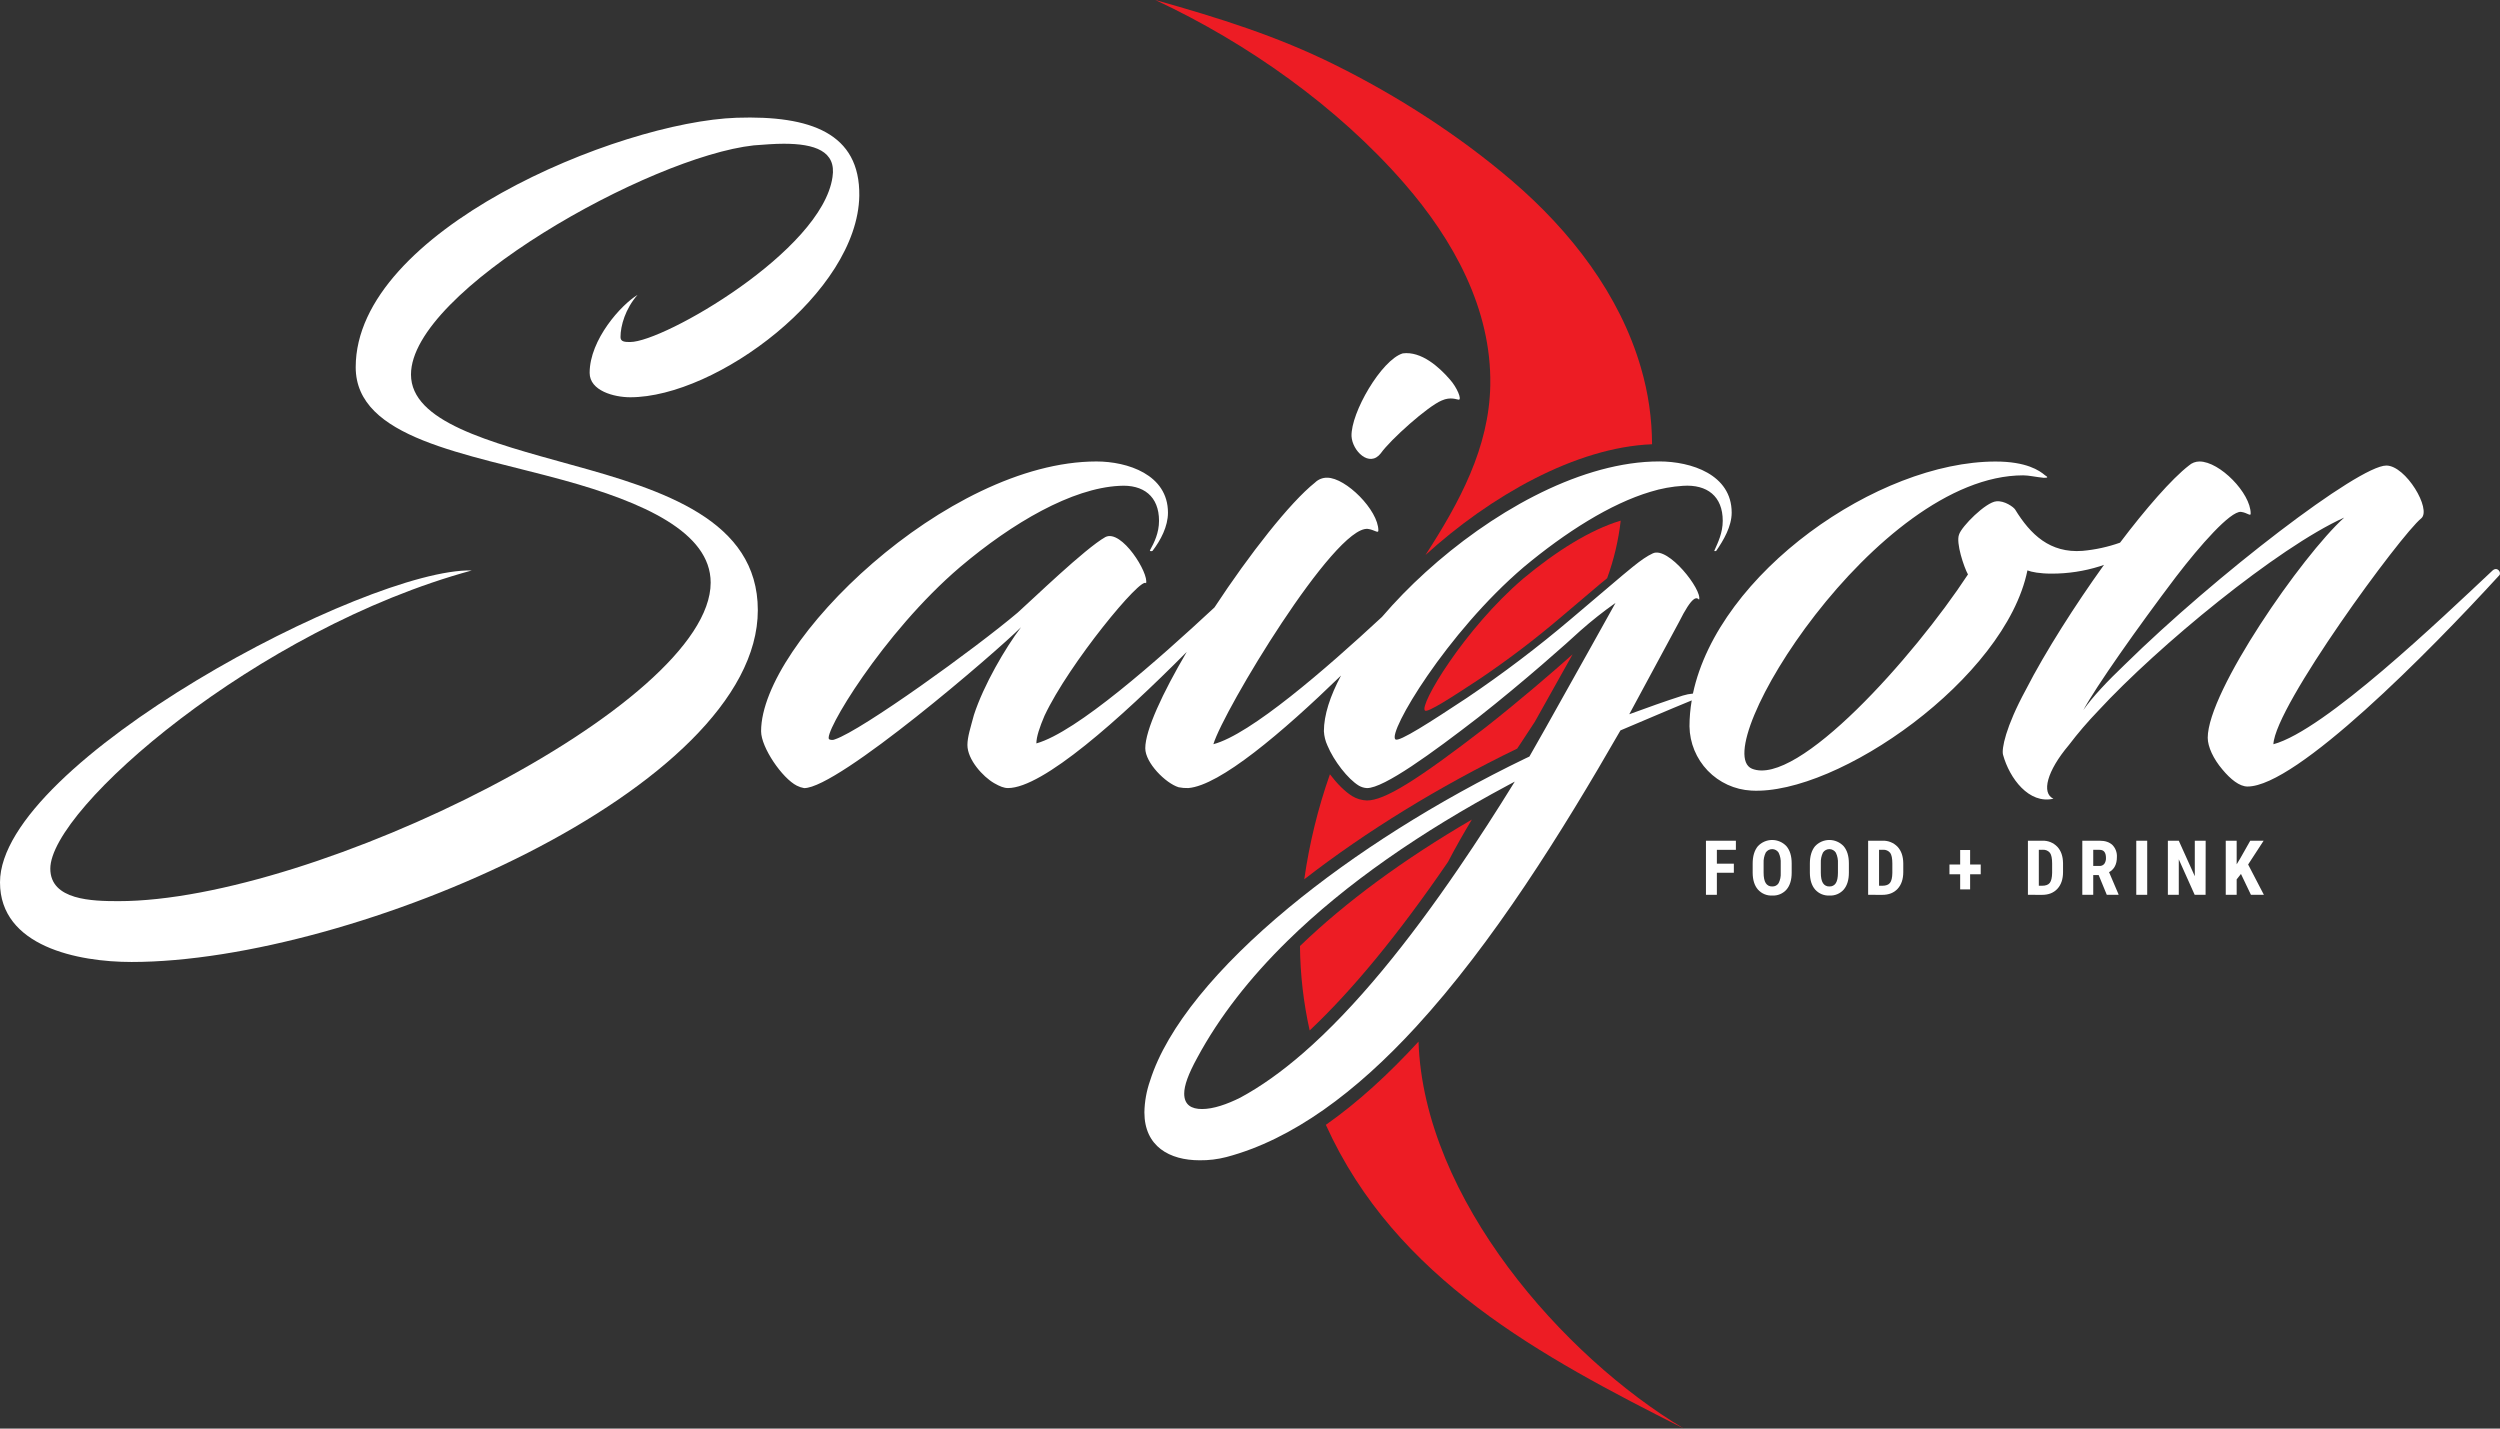 <svg width="210" height="120" viewBox="0 0 210 120" fill="none" xmlns="http://www.w3.org/2000/svg">
<rect x="0" y="0" width="210" height="120" fill="#333333" stroke="none"/>
<path d="M137.853 30.939C136.064 24.733 131.931 19.406 127.029 15.204C122.57 11.38 117.35 8.028 112.085 5.422C107.291 3.045 102.467 1.525 97.047 0C104.78 3.612 112.351 8.964 117.954 15.401C122.06 20.117 125.297 25.933 125.184 32.351C125.092 37.615 122.598 42.194 119.741 46.62C125.162 41.69 132.344 37.572 138.772 37.317C138.766 35.158 138.456 33.011 137.853 30.939Z" fill="#ED1C24"/>
<path d="M111.372 94.487C117.221 107.419 129.445 113.945 141.445 120C131.363 113.985 119.595 100.717 119.155 87.495C116.661 90.212 114.065 92.594 111.372 94.487Z" fill="#ED1C24"/>
<path d="M109.559 73.86C109.985 70.856 110.706 67.901 111.713 65.039C112.306 65.822 112.973 66.495 113.586 66.874C113.96 67.1 114.387 67.226 114.824 67.24C116.292 67.24 118.998 65.573 124.807 61.086C127.716 58.798 130.467 56.419 132.099 54.966C131.041 56.863 129.859 58.971 128.926 60.629C128.531 61.233 128.136 61.836 127.74 62.437L127.444 62.882C120.884 66.064 114.754 69.83 109.559 73.86Z" fill="#ED1C24"/>
<path d="M110.012 86.557C109.492 84.229 109.219 81.852 109.198 79.466C113.045 75.757 117.887 72.197 123.636 68.844C122.958 69.974 122.269 71.177 121.63 72.403C117.511 78.423 113.609 83.175 110.012 86.557Z" fill="#ED1C24"/>
<path d="M119.698 59.688C119.908 59.898 122.002 58.536 124.305 57.019C126.63 55.45 128.868 53.754 131.007 51.938C133.092 50.185 134.235 49.182 135 48.568C135.569 47.007 135.952 45.384 136.14 43.733C133.559 44.504 130.669 46.337 127.97 48.587C122.997 52.828 119.174 59.269 119.698 59.688Z" fill="#ED1C24"/>
<path d="M145.643 73.311H144.217V75.164H143.3V70.621H145.814V71.386H144.217V72.549H145.643V73.311Z" fill="white"/>
<path d="M150.501 73.301C150.501 73.91 150.357 74.384 150.069 74.722C149.92 74.891 149.735 75.024 149.527 75.112C149.319 75.199 149.095 75.238 148.87 75.226C148.645 75.238 148.42 75.199 148.213 75.112C148.005 75.026 147.819 74.894 147.669 74.726C147.378 74.393 147.23 73.925 147.224 73.323V72.546C147.224 71.923 147.369 71.436 147.658 71.085C147.811 70.92 147.996 70.788 148.202 70.697C148.408 70.607 148.63 70.559 148.855 70.558C149.08 70.558 149.302 70.603 149.509 70.692C149.716 70.78 149.902 70.911 150.056 71.074C150.352 71.42 150.501 71.902 150.501 72.525V73.301ZM149.581 72.54C149.601 72.225 149.541 71.911 149.406 71.626C149.349 71.535 149.269 71.46 149.176 71.408C149.082 71.355 148.976 71.327 148.868 71.326C148.761 71.325 148.655 71.351 148.56 71.401C148.464 71.451 148.383 71.525 148.324 71.614C148.19 71.887 148.127 72.19 148.143 72.494V73.301C148.143 73.696 148.202 73.99 148.321 74.18C148.379 74.273 148.46 74.347 148.556 74.397C148.653 74.447 148.761 74.469 148.87 74.462C148.975 74.468 149.08 74.445 149.174 74.397C149.268 74.349 149.347 74.276 149.403 74.186C149.538 73.921 149.599 73.626 149.581 73.329V72.54Z" fill="white"/>
<path d="M155.306 73.301C155.306 73.91 155.162 74.384 154.875 74.722C154.726 74.891 154.541 75.024 154.333 75.112C154.125 75.199 153.9 75.238 153.675 75.226C153.451 75.237 153.226 75.198 153.018 75.112C152.811 75.026 152.625 74.894 152.474 74.726C152.184 74.393 152.035 73.925 152.029 73.323V72.546C152.029 71.923 152.174 71.436 152.462 71.085C152.615 70.92 152.8 70.788 153.006 70.697C153.212 70.607 153.435 70.559 153.66 70.558C153.885 70.557 154.107 70.603 154.314 70.692C154.521 70.78 154.707 70.911 154.861 71.074C155.158 71.42 155.306 71.902 155.306 72.525V73.301ZM154.387 72.54C154.407 72.225 154.347 71.911 154.212 71.626C154.155 71.535 154.075 71.46 153.981 71.408C153.887 71.355 153.782 71.327 153.674 71.326C153.566 71.325 153.46 71.351 153.365 71.401C153.27 71.451 153.189 71.525 153.13 71.614C152.996 71.887 152.933 72.19 152.949 72.494V73.301C152.949 73.696 153.008 73.99 153.127 74.18C153.184 74.273 153.266 74.347 153.362 74.397C153.459 74.447 153.567 74.469 153.675 74.462C153.781 74.468 153.886 74.445 153.98 74.397C154.074 74.349 154.153 74.276 154.209 74.186C154.326 74.002 154.384 73.716 154.387 73.329V72.54Z" fill="white"/>
<path d="M156.923 75.164V70.621H158.124C158.359 70.61 158.594 70.649 158.813 70.737C159.032 70.824 159.229 70.957 159.393 71.126C159.707 71.463 159.868 71.924 159.875 72.512V73.253C159.875 73.847 159.717 74.315 159.402 74.658C159.086 75.001 158.652 75.171 158.1 75.168L156.923 75.164ZM157.84 71.386V74.403H158.115C158.42 74.403 158.635 74.323 158.761 74.161C158.887 73.999 158.951 73.716 158.957 73.326V72.534C158.957 72.11 158.898 71.813 158.779 71.644C158.707 71.555 158.614 71.484 158.509 71.438C158.403 71.392 158.289 71.372 158.174 71.38L157.84 71.386Z" fill="white"/>
<path d="M165.49 72.619H166.38V73.439H165.49V74.709H164.654V73.439H163.755V72.619H164.654V71.401H165.49V72.619Z" fill="white"/>
<path d="M170.345 75.164V70.621H171.546C171.781 70.61 172.015 70.649 172.234 70.736C172.453 70.823 172.65 70.957 172.813 71.126C173.129 71.463 173.289 71.924 173.295 72.512V73.253C173.295 73.847 173.138 74.315 172.822 74.658C172.507 75.001 172.073 75.171 171.52 75.168L170.345 75.164ZM171.261 71.386V74.403H171.537C171.842 74.403 172.057 74.323 172.182 74.161C172.306 73.999 172.371 73.716 172.379 73.326V72.534C172.379 72.11 172.32 71.813 172.201 71.644C172.129 71.555 172.036 71.484 171.931 71.438C171.825 71.392 171.711 71.372 171.596 71.38L171.261 71.386Z" fill="white"/>
<path d="M176.287 73.504H175.832V75.164H174.914V70.621H176.378C176.837 70.621 177.192 70.741 177.442 70.978C177.573 71.112 177.674 71.271 177.738 71.446C177.803 71.621 177.831 71.808 177.819 71.994C177.819 72.598 177.6 73.02 177.161 73.261L177.955 75.121V75.164H176.969L176.287 73.504ZM175.832 72.74H176.353C176.431 72.745 176.509 72.732 176.581 72.7C176.653 72.668 176.716 72.619 176.765 72.558C176.862 72.414 176.91 72.242 176.901 72.068C176.901 71.612 176.724 71.385 176.369 71.386H175.832V72.74Z" fill="white"/>
<path d="M180.365 75.164H179.447V70.621H180.365V75.164Z" fill="white"/>
<path d="M185.269 75.164H184.352L183.018 72.184V75.164H182.101V70.621H183.018L184.363 73.603V70.621H185.276L185.269 75.164Z" fill="white"/>
<path d="M188.241 73.411L187.88 73.866V75.164H186.963V70.621H187.88V72.602L188.176 72.113L189.021 70.621H190.144L188.843 72.618L190.166 75.164H189.078L188.241 73.411Z" fill="white"/>
<path d="M47.965 39.035C41.074 37.124 34.523 35.417 34.523 31.458C34.523 24.429 54.582 13.167 63.316 12.211C64.205 12.142 65.095 12.074 65.836 12.074C68.428 12.074 70.271 12.688 69.93 14.873C69.04 21.084 55.739 28.729 52.941 28.729C52.531 28.729 52.122 28.729 52.122 28.319C52.122 27.364 52.531 25.93 53.554 24.77C52.19 25.589 49.53 28.524 49.53 31.322C49.53 32.824 51.577 33.37 52.941 33.37C60.174 33.37 72.045 24.565 72.181 16.442C72.249 11.187 68.087 9.686 61.879 9.891C51.917 10.232 29.879 19.384 29.879 30.844C29.879 36.851 39.158 38.08 47.346 40.337C54.032 42.181 59.696 44.706 59.696 48.94C59.696 59.246 26.401 75.696 9.957 75.696C7.774 75.696 4.226 75.628 4.226 72.966C4.226 67.915 21.556 52.831 39.636 47.917C30.841 47.703 0 64.015 0 74.118C0 79.506 6.549 80.806 11.053 80.806C29.679 80.806 63.657 66.2 63.657 51.253C63.657 43.676 55.675 41.15 47.965 39.035Z" fill="white"/>
<path d="M115.985 38.08C116.803 36.92 119.942 34.121 121.102 33.643C121.852 33.302 122.399 33.575 122.536 33.575C122.809 33.575 122.399 32.551 121.785 31.869C120.896 30.844 119.397 29.479 117.828 29.684C116.049 30.23 113.461 34.666 113.528 36.647C113.598 37.875 115.03 39.308 115.985 38.08Z" fill="white"/>
<path d="M209.387 47.911C205.022 52.006 195.264 61.357 190.965 62.517C191.103 59.309 201.678 44.907 203.383 43.543C204.273 42.792 202.088 39.106 200.451 39.106C198.13 39.106 186.123 48.32 178.48 55.829C177.048 57.194 175.751 58.558 175 59.65C176.023 57.739 179.572 52.689 182.779 48.457C184.825 45.787 187.35 42.928 188.237 42.997C188.783 43.065 189.056 43.406 189.056 43.133C189.056 41.427 186.464 38.765 184.755 38.765C184.427 38.765 184.11 38.887 183.866 39.106C182.429 40.211 180.189 42.794 178.083 45.584C177.065 45.945 176.005 46.176 174.929 46.273C172.199 46.478 170.562 44.907 169.267 42.792C169.13 42.587 168.377 42.041 167.698 42.11C166.808 42.178 164.763 44.225 164.559 44.907C164.286 45.59 164.968 47.638 165.309 48.252C160.738 55.215 150.981 66.135 147.16 64.569C143.339 62.937 157.599 39.929 169.949 39.929C170.426 39.929 170.972 40.066 171.654 40.134C171.927 40.134 172.133 40.134 171.79 39.929C171.313 39.52 170.221 38.769 167.628 38.769C157.742 38.769 144.356 48.128 142.206 58.261C141.919 58.286 141.636 58.341 141.361 58.426C139.86 58.904 138.358 59.45 136.858 59.997L141.02 52.284C142.179 49.962 142.52 50.167 142.725 50.372C142.998 49.553 140.133 45.868 138.836 46.483C138.346 46.712 137.879 47.03 137.15 47.617C136.152 48.418 134.663 49.725 131.945 52.011C129.16 54.374 126.246 56.581 123.218 58.623C120.215 60.604 117.487 62.378 117.214 62.105C116.532 61.559 121.514 53.163 127.994 47.635C131.511 44.704 135.277 42.313 138.643 41.309C139.528 41.035 140.442 40.868 141.367 40.809C143.413 40.672 144.71 41.699 144.71 43.744C144.71 44.768 144.301 45.587 144.028 46.202C143.959 46.27 144.028 46.339 144.165 46.27C144.779 45.38 145.461 44.222 145.461 43.062C145.461 39.854 142.05 38.76 139.381 38.76C139.177 38.76 138.972 38.76 138.768 38.772C132.34 39.023 125.157 43.145 119.736 48.076C118.442 49.249 117.222 50.501 116.083 51.825C111.338 56.228 105.024 61.7 101.924 62.513C102.756 59.715 112.097 44.154 114.894 44.427C115.439 44.495 115.783 44.836 115.783 44.563C115.783 42.857 113.055 40.127 111.483 40.127C111.294 40.123 111.106 40.158 110.93 40.228C110.755 40.298 110.595 40.403 110.46 40.536C108.353 42.215 104.963 46.543 102.014 51.026C97.223 55.476 90.449 61.485 87.055 62.447C87.055 61.902 87.327 61.083 87.737 60.126C89.783 55.759 95.924 48.319 96.266 49.001C96.538 48.182 94.218 44.428 92.855 45.111C91.15 46.067 86.715 50.366 85.486 51.459C81.941 54.46 72.389 61.354 70.135 62.105C70.06 62.139 69.978 62.157 69.896 62.157C69.814 62.157 69.732 62.139 69.657 62.105C69.043 61.764 74.16 53.163 80.643 47.635C85.077 43.881 90.057 41.014 94.015 40.812C96.062 40.675 97.358 41.702 97.358 43.747C97.358 44.771 96.949 45.59 96.608 46.205C96.54 46.273 96.676 46.342 96.813 46.273C97.495 45.383 98.109 44.225 98.109 43.065C98.109 39.857 94.698 38.763 92.105 38.763C79.55 38.763 63.932 53.984 63.932 61.424C63.932 62.789 65.712 65.383 66.935 65.997C67.128 66.096 67.335 66.165 67.549 66.202C70.413 66.202 83.718 54.734 85.766 52.687C84.469 54.393 82.627 57.533 81.809 60.058C81.536 61.083 81.263 61.902 81.263 62.58C81.263 63.808 82.559 65.242 83.514 65.788C83.991 66.061 84.332 66.197 84.673 66.197C87.587 66.197 94.056 60.427 99.686 54.761C97.652 58.224 96.203 61.338 96.203 62.852C96.203 64.081 97.908 65.788 99.001 66.129C99.271 66.183 99.545 66.206 99.82 66.197C102.456 65.984 107.662 61.583 112.649 56.744C111.726 58.469 111.207 60.074 111.207 61.422C111.23 61.838 111.33 62.245 111.504 62.623C112.044 63.92 113.227 65.441 114.145 65.996C114.353 66.117 114.586 66.187 114.827 66.2C116.261 66.2 120.286 63.265 124.168 60.267C127.989 57.265 131.742 53.92 132.768 52.965C133.703 52.138 134.683 51.364 135.703 50.645C135.703 50.645 132.052 57.207 129.816 61.176C129.25 62.182 128.778 63.02 128.47 63.55L128.155 63.698C120.696 67.296 113.759 71.69 108.261 76.239C102.293 81.177 98.018 86.298 96.608 90.776C96.307 91.632 96.145 92.531 96.129 93.438C96.129 96.304 98.245 97.464 100.769 97.464C101.528 97.474 102.286 97.382 103.021 97.191C105.822 96.449 108.538 95.077 111.164 93.237C113.857 91.35 116.453 88.968 118.947 86.252C125.397 79.225 131.161 69.983 136.118 61.354C138.074 60.534 140.087 59.657 142.105 58.833C141.981 59.554 141.918 60.285 141.917 61.017C141.939 62.406 142.487 63.735 143.45 64.736C144.413 65.736 145.72 66.335 147.107 66.409C154.34 66.819 168.458 56.99 170.304 47.913C170.645 48.049 171.328 48.185 172.352 48.185C173.717 48.186 175.074 47.979 176.376 47.571C176.498 47.531 176.617 47.491 176.735 47.448C176.707 47.49 176.677 47.53 176.648 47.571C174.397 50.71 171.805 54.737 170.167 57.946C168.461 61.086 168.12 62.928 168.257 63.406C168.802 65.386 170.439 67.569 172.487 67.092C171.462 66.614 171.94 64.772 173.783 62.587C174.545 61.584 175.365 60.627 176.238 59.72C181.28 54.26 191.318 46.002 196.913 43.476C193.364 46.684 185.449 58.082 185.449 61.973C185.449 62.723 185.927 63.753 186.679 64.634C187.361 65.454 188.111 66.068 188.793 66.068C192.887 66.068 204.008 54.805 209.943 48.322C210.139 48.113 209.798 47.567 209.387 47.911ZM122.522 72.937C118.359 79.031 113.922 84.596 109.428 88.489C107.681 90.003 105.927 91.264 104.181 92.204C103.089 92.75 101.93 93.159 100.973 93.159C100.084 93.159 99.473 92.818 99.473 91.863C99.473 91.181 99.814 90.231 100.564 88.861C102.419 85.415 104.986 82.135 108.156 79.028C113.024 74.255 119.321 69.889 126.671 65.96C126.861 65.858 127.051 65.755 127.242 65.654C125.721 68.117 124.143 70.567 122.522 72.937Z" fill="white"/>
</svg>
